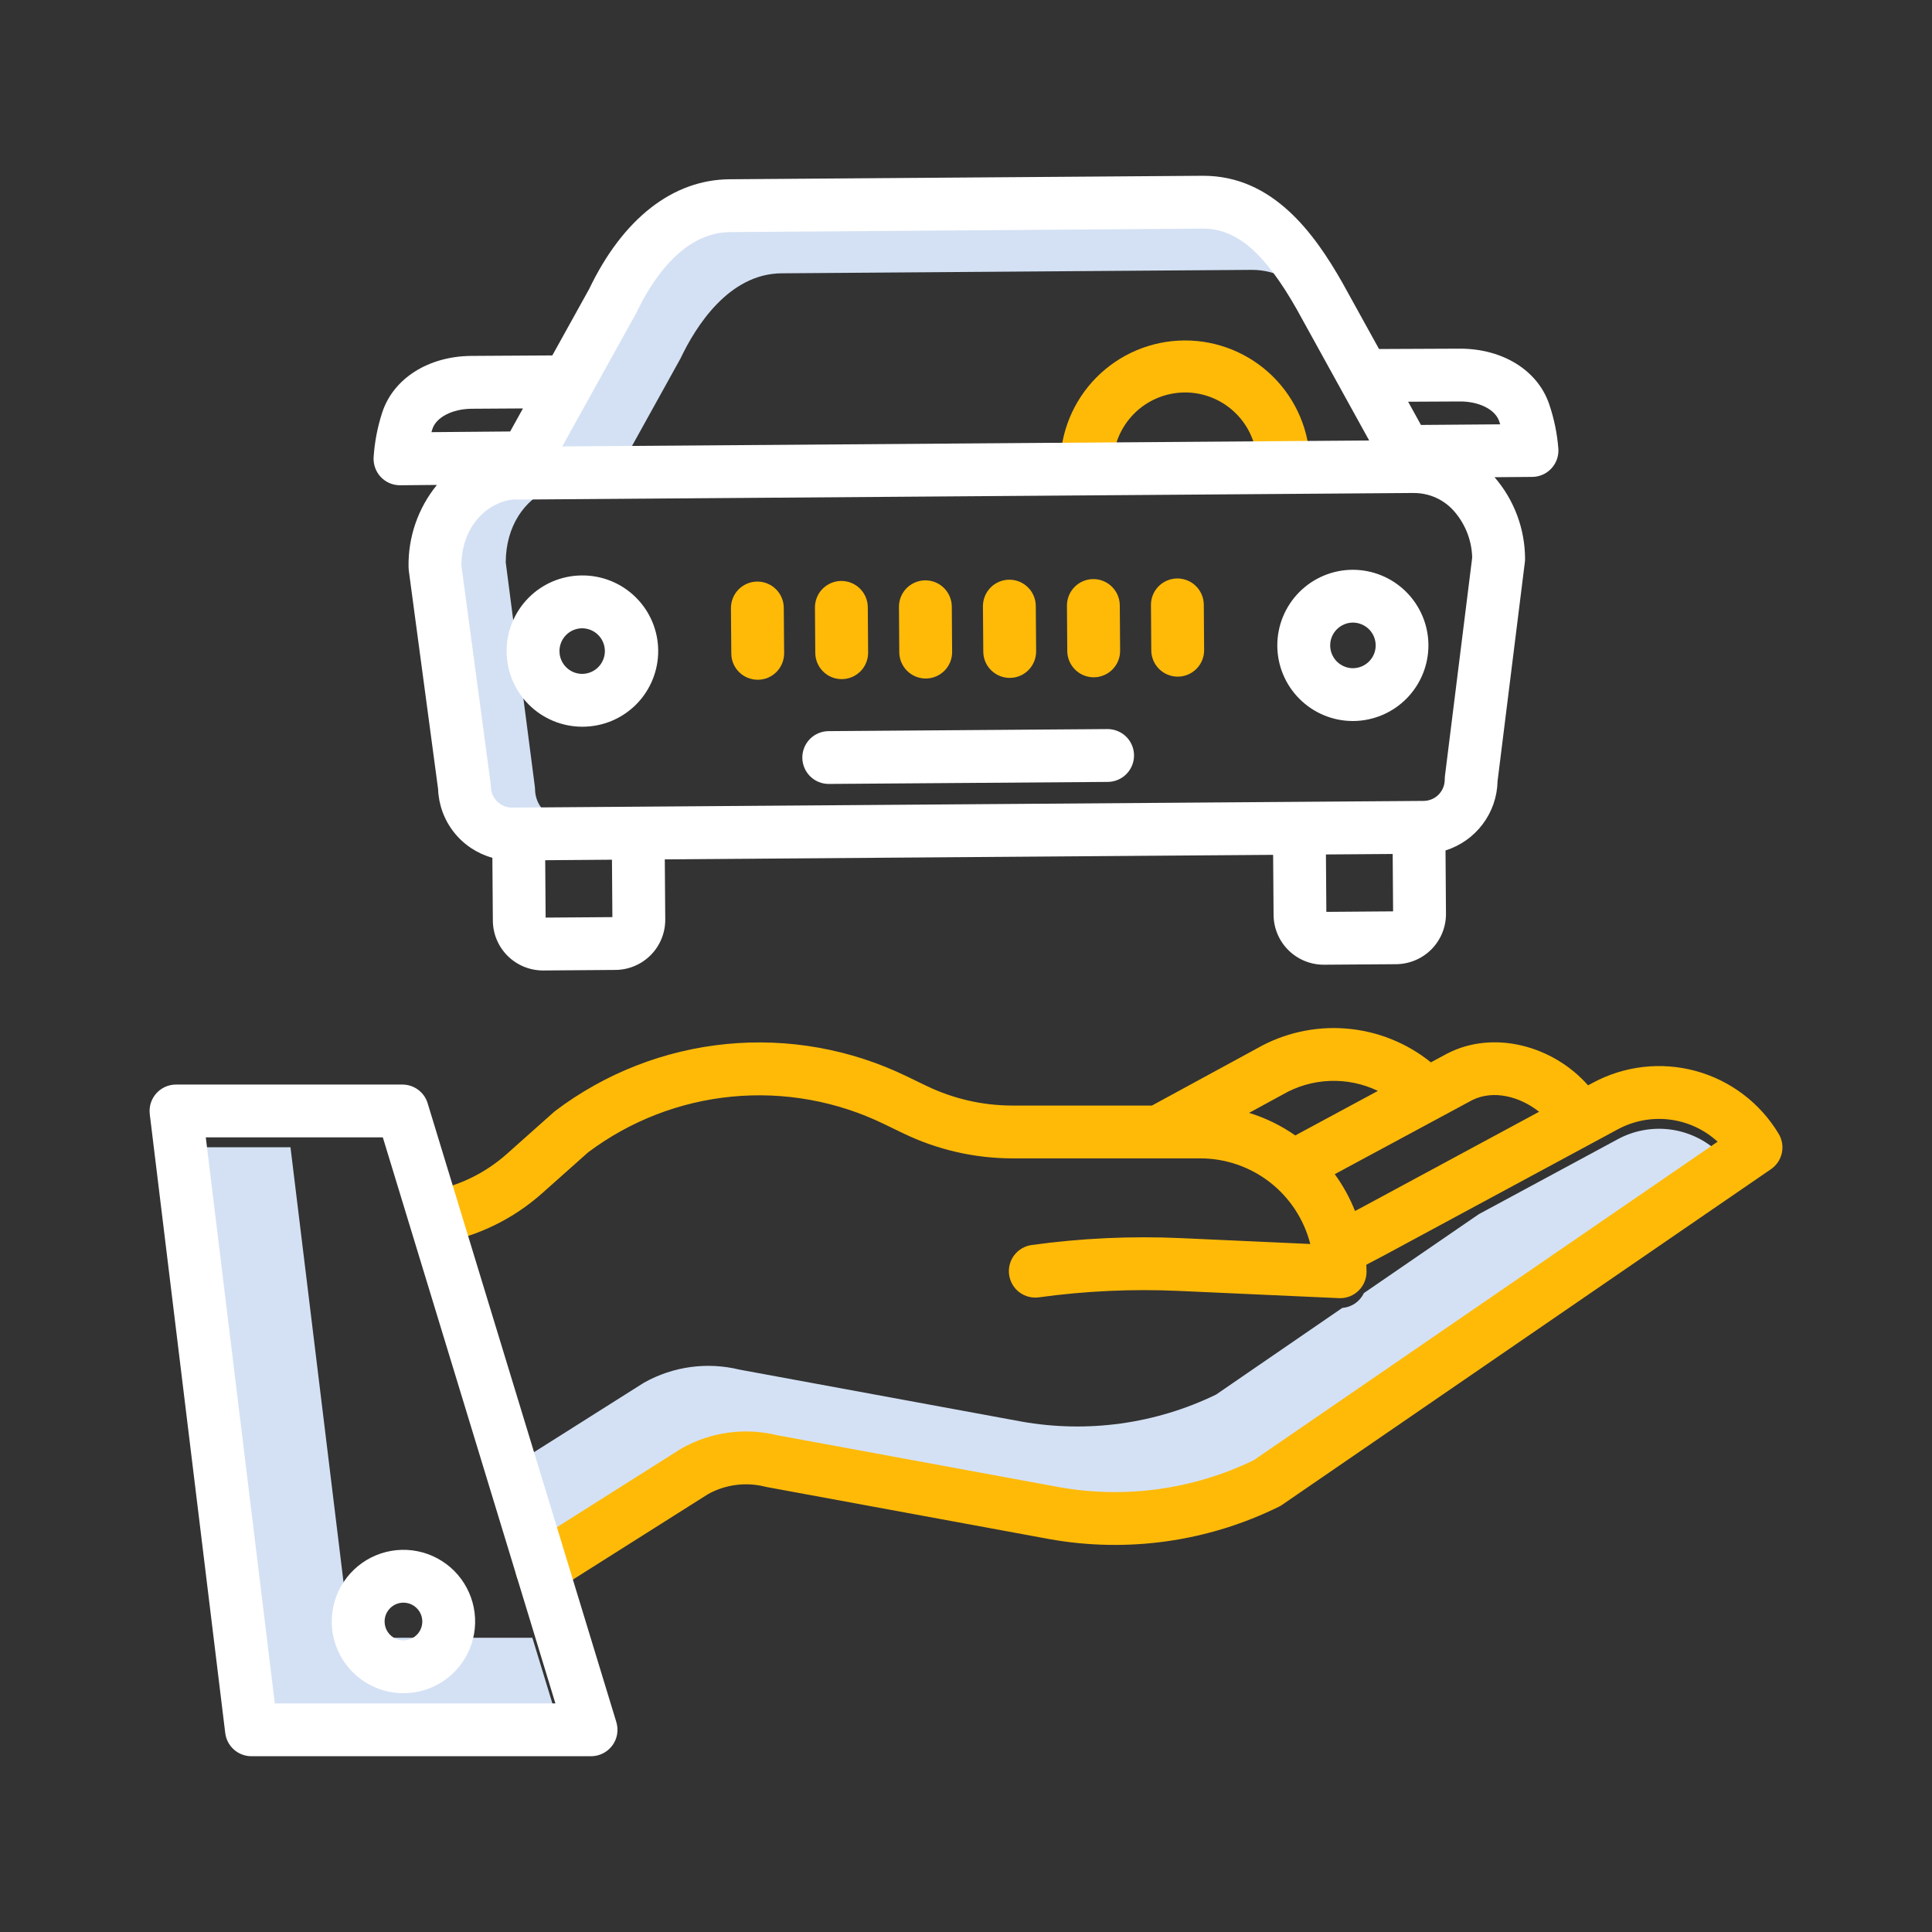 <svg width="60" height="60" viewBox="0 0 60 60" fill="none" xmlns="http://www.w3.org/2000/svg">
<rect x="0" y="0" width="60" height="60" fill="#333333" stroke="none"/>
<path d="M10.879 50.863L9.021 35.628H6.391L8.535 53.206H17.248L16.533 50.863H10.879Z" fill="#D4E1F4"/>
<path d="M50.24 35.38L45.925 37.708L42.358 40.157C42.296 40.287 42.201 40.398 42.083 40.479C41.965 40.56 41.828 40.608 41.685 40.619L37.766 43.31C35.889 44.221 33.771 44.514 31.718 44.147L22.966 42.535C21.963 42.289 20.905 42.433 20.005 42.938C19.992 42.945 19.979 42.953 19.967 42.961L16.506 45.148L17.295 47.734L21.139 45.305C21.151 45.297 21.164 45.289 21.177 45.282C22.077 44.777 23.136 44.633 24.138 44.879L32.889 46.49C34.943 46.858 37.061 46.565 38.938 45.654L53.343 35.763C52.93 35.385 52.409 35.144 51.853 35.075C51.297 35.007 50.733 35.113 50.24 35.38V35.38Z" fill="#D4E1F4"/>
<path d="M21.12 11.157C21.126 11.148 21.131 11.138 21.136 11.128C21.602 10.147 22.63 8.5 24.27 8.488L38.852 8.381H38.87C39.251 8.379 39.626 8.473 39.961 8.655C39.113 7.404 38.301 6.854 37.344 6.854H37.326L22.744 6.962C21.104 6.974 20.076 8.621 19.609 9.601C19.605 9.611 19.6 9.621 19.594 9.631L17.094 14.138L19.477 14.121L21.12 11.157Z" fill="#D4E1F4"/>
<path d="M16.895 25.183C16.717 25.003 16.617 24.76 16.616 24.507C16.616 24.484 16.614 24.461 16.611 24.438L15.706 17.465C15.71 16.32 16.306 15.524 17.03 15.207L16.188 15.213H16.184C16.154 15.213 16.125 15.211 16.097 15.206C15.136 15.27 14.184 16.133 14.18 17.534L15.085 24.286C15.088 24.308 15.09 24.331 15.09 24.353C15.093 24.598 15.192 24.833 15.366 25.005C15.54 25.178 15.775 25.276 16.02 25.277H16.027L16.994 25.27C16.959 25.243 16.926 25.215 16.895 25.183V25.183Z" fill="#D4E1F4"/>
<path d="M12.529 52.584C12.97 52.584 13.4 52.454 13.766 52.209C14.133 51.965 14.418 51.617 14.586 51.21C14.755 50.803 14.799 50.355 14.713 49.923C14.627 49.492 14.415 49.095 14.104 48.783C13.792 48.472 13.396 48.26 12.964 48.174C12.532 48.088 12.084 48.132 11.677 48.301C11.271 48.469 10.923 48.755 10.678 49.121C10.433 49.487 10.303 49.917 10.303 50.358C10.303 50.948 10.538 51.514 10.956 51.932C11.373 52.349 11.939 52.584 12.529 52.584ZM12.529 49.772C12.645 49.772 12.759 49.806 12.855 49.871C12.951 49.935 13.026 50.027 13.071 50.134C13.115 50.241 13.127 50.359 13.104 50.472C13.082 50.586 13.026 50.69 12.944 50.772C12.862 50.854 12.757 50.91 12.644 50.933C12.53 50.955 12.412 50.944 12.305 50.899C12.198 50.855 12.107 50.78 12.042 50.683C11.978 50.587 11.944 50.474 11.944 50.358C11.944 50.203 12.005 50.054 12.115 49.944C12.225 49.834 12.374 49.772 12.529 49.772Z" fill="white"/>
<path d="M18.059 17.871C17.439 17.877 16.846 18.128 16.41 18.57C15.975 19.012 15.731 19.608 15.733 20.228C15.736 20.849 15.983 21.443 16.422 21.882C16.861 22.32 17.456 22.567 18.076 22.569H18.094C18.404 22.568 18.71 22.507 18.996 22.388C19.282 22.268 19.542 22.094 19.76 21.874C19.978 21.654 20.15 21.393 20.267 21.106C20.384 20.819 20.443 20.512 20.441 20.202C20.439 19.893 20.375 19.586 20.254 19.301C20.133 19.016 19.956 18.758 19.735 18.541C19.514 18.325 19.252 18.154 18.964 18.039C18.676 17.924 18.369 17.867 18.059 17.871L18.059 17.871ZM18.785 20.215C18.786 20.308 18.768 20.4 18.733 20.486C18.698 20.573 18.646 20.651 18.581 20.717C18.516 20.784 18.438 20.836 18.352 20.872C18.267 20.909 18.175 20.927 18.082 20.928H18.076C17.89 20.927 17.712 20.852 17.581 20.72C17.449 20.587 17.375 20.409 17.375 20.223C17.374 20.036 17.447 19.857 17.577 19.724C17.707 19.591 17.885 19.515 18.071 19.512H18.077C18.264 19.512 18.443 19.586 18.576 19.718C18.708 19.849 18.783 20.028 18.785 20.215L18.785 20.215Z" fill="white"/>
<path d="M42.012 17.695H41.994C41.374 17.701 40.781 17.952 40.345 18.394C39.91 18.835 39.666 19.431 39.668 20.052C39.67 20.672 39.918 21.267 40.357 21.705C40.796 22.144 41.391 22.391 42.011 22.392H42.029C42.652 22.387 43.247 22.135 43.684 21.692C44.121 21.248 44.365 20.649 44.361 20.026V20.026C44.356 19.407 44.106 18.814 43.666 18.377C43.226 17.941 42.632 17.695 42.012 17.695V17.695ZM42.017 20.752H42.012C41.826 20.75 41.648 20.675 41.516 20.543C41.385 20.411 41.311 20.232 41.31 20.046C41.309 19.86 41.382 19.681 41.513 19.548C41.643 19.415 41.821 19.338 42.007 19.335H42.012C42.2 19.335 42.38 19.409 42.514 19.541C42.647 19.673 42.722 19.853 42.723 20.041C42.724 20.229 42.65 20.409 42.517 20.542C42.385 20.675 42.205 20.751 42.017 20.751L42.017 20.752Z" fill="white"/>
<path d="M34.392 22.642L25.734 22.706C25.517 22.707 25.308 22.794 25.155 22.948C25.002 23.103 24.916 23.311 24.917 23.529C24.918 23.747 25.005 23.955 25.159 24.108C25.314 24.262 25.523 24.347 25.74 24.346H25.746L34.404 24.283C34.621 24.281 34.83 24.193 34.982 24.038C35.135 23.883 35.22 23.674 35.218 23.457C35.217 23.239 35.129 23.031 34.974 22.878C34.819 22.726 34.61 22.641 34.392 22.642H34.392Z" fill="white"/>
<path d="M49.461 33.63L49.319 33.706C48.214 32.458 46.378 31.992 44.969 32.707C44.963 32.71 44.957 32.713 44.951 32.716L44.438 32.992C43.684 32.384 42.763 32.018 41.797 31.942C40.831 31.866 39.865 32.083 39.025 32.566L35.774 34.334H31.438C30.515 34.333 29.604 34.124 28.773 33.723L28.171 33.432C26.429 32.584 24.487 32.235 22.559 32.423C20.631 32.612 18.792 33.33 17.247 34.498C17.229 34.512 17.212 34.526 17.195 34.541L15.741 35.836C15.075 36.429 14.259 36.828 13.382 36.99C13.168 37.029 12.979 37.152 12.855 37.331C12.732 37.511 12.685 37.732 12.725 37.946C12.764 38.16 12.887 38.349 13.066 38.472C13.245 38.596 13.466 38.643 13.68 38.603C14.852 38.387 15.943 37.853 16.833 37.061L18.261 35.79C19.564 34.811 21.113 34.211 22.735 34.056C24.358 33.901 25.991 34.196 27.457 34.909L28.059 35.2C29.113 35.708 30.268 35.973 31.439 35.974H37.277C38.061 35.975 38.822 36.237 39.44 36.718C40.058 37.2 40.498 37.873 40.692 38.633L36.675 38.451C35.126 38.381 33.575 38.453 32.039 38.665C31.823 38.695 31.628 38.809 31.497 38.983C31.366 39.156 31.309 39.374 31.339 39.59C31.369 39.806 31.483 40 31.656 40.132C31.83 40.263 32.048 40.32 32.264 40.29C33.7 40.092 35.152 40.025 36.601 40.09L41.581 40.315C41.593 40.315 41.606 40.316 41.618 40.316C41.836 40.316 42.045 40.23 42.198 40.076C42.352 39.922 42.439 39.713 42.439 39.496C42.439 39.422 42.436 39.35 42.433 39.277L43.024 38.966L50.239 35.074C50.732 34.807 51.296 34.7 51.852 34.769C52.408 34.837 52.929 35.078 53.342 35.456L38.937 45.347C37.06 46.258 34.942 46.551 32.889 46.184L24.137 44.572C23.135 44.326 22.076 44.471 21.176 44.976C21.163 44.983 21.15 44.991 21.138 44.999L16.385 48.004C16.294 48.061 16.215 48.136 16.153 48.224C16.091 48.312 16.047 48.412 16.023 48.517C15.999 48.622 15.997 48.73 16.015 48.837C16.033 48.943 16.072 49.044 16.13 49.135C16.188 49.226 16.262 49.305 16.351 49.367C16.439 49.429 16.538 49.474 16.643 49.497C16.748 49.521 16.857 49.524 16.963 49.505C17.069 49.487 17.171 49.448 17.262 49.39L21.995 46.398C22.535 46.101 23.167 46.02 23.765 46.171C23.782 46.175 23.799 46.179 23.816 46.182L32.594 47.799C35.015 48.232 37.51 47.879 39.716 46.793C39.751 46.776 39.785 46.756 39.817 46.734L54.999 36.31C55.172 36.192 55.292 36.012 55.337 35.808C55.381 35.603 55.345 35.39 55.238 35.211C54.663 34.254 53.742 33.556 52.666 33.261C51.59 32.967 50.442 33.099 49.461 33.63ZM39.818 34.002C39.825 33.999 39.831 33.995 39.837 33.991C40.284 33.733 40.786 33.588 41.301 33.569C41.816 33.549 42.328 33.656 42.792 33.879L40.226 35.262C39.787 34.955 39.303 34.718 38.791 34.561L39.818 34.002ZM42.252 37.519L42.081 37.609C41.921 37.203 41.709 36.818 41.452 36.465L45.719 34.166C46.384 33.834 47.207 34.057 47.798 34.527L42.252 37.519Z" fill="#FFBA08"/>
<path d="M39.041 14.425C39.043 14.641 39.13 14.848 39.284 15.001C39.437 15.153 39.645 15.239 39.862 15.239H39.868C39.975 15.238 40.082 15.216 40.181 15.174C40.28 15.132 40.37 15.071 40.446 14.994C40.522 14.918 40.581 14.827 40.622 14.727C40.662 14.627 40.683 14.52 40.682 14.412C40.672 13.386 40.255 12.405 39.523 11.685C38.791 10.966 37.803 10.566 36.776 10.573C35.749 10.581 34.768 10.995 34.046 11.726C33.325 12.456 32.922 13.443 32.927 14.47C32.929 14.686 33.016 14.893 33.17 15.046C33.323 15.198 33.531 15.284 33.748 15.284H33.754C33.861 15.283 33.968 15.261 34.067 15.219C34.166 15.177 34.256 15.116 34.332 15.039C34.407 14.963 34.467 14.872 34.508 14.772C34.548 14.672 34.569 14.565 34.568 14.458C34.564 14.162 34.618 13.87 34.727 13.595C34.837 13.322 34.999 13.072 35.206 12.861C35.412 12.65 35.658 12.482 35.93 12.367C36.201 12.251 36.493 12.191 36.788 12.188C37.083 12.186 37.376 12.242 37.649 12.354C37.922 12.465 38.171 12.63 38.38 12.838C38.59 13.045 38.756 13.293 38.869 13.565C38.983 13.837 39.041 14.13 39.041 14.425H39.041Z" fill="#FFBA08"/>
<path d="M26.13 18.042H26.123C26.016 18.043 25.909 18.065 25.81 18.107C25.711 18.149 25.621 18.21 25.545 18.287C25.47 18.363 25.41 18.454 25.369 18.554C25.329 18.654 25.308 18.761 25.309 18.868L25.319 20.277C25.321 20.493 25.408 20.7 25.562 20.853C25.715 21.006 25.923 21.091 26.14 21.091H26.146C26.253 21.09 26.36 21.068 26.459 21.026C26.558 20.985 26.648 20.923 26.724 20.847C26.8 20.77 26.86 20.679 26.9 20.579C26.941 20.479 26.961 20.372 26.96 20.265L26.95 18.856C26.948 18.64 26.861 18.433 26.707 18.28C26.554 18.128 26.346 18.042 26.13 18.042Z" fill="#FFBA08"/>
<path d="M23.521 18.061H23.515C23.297 18.063 23.089 18.151 22.936 18.306C22.784 18.461 22.699 18.67 22.7 18.888L22.711 20.296C22.712 20.513 22.799 20.72 22.953 20.872C23.107 21.025 23.315 21.11 23.531 21.11H23.537C23.645 21.11 23.752 21.088 23.851 21.046C23.95 21.004 24.04 20.943 24.116 20.866C24.191 20.789 24.251 20.698 24.291 20.599C24.332 20.499 24.352 20.392 24.352 20.284L24.341 18.876C24.34 18.659 24.252 18.452 24.099 18.3C23.945 18.147 23.737 18.061 23.521 18.061Z" fill="#FFBA08"/>
<path d="M36.564 17.965H36.558C36.45 17.966 36.344 17.988 36.245 18.03C36.145 18.072 36.055 18.133 35.98 18.209C35.904 18.286 35.844 18.377 35.804 18.477C35.763 18.577 35.743 18.683 35.744 18.791L35.754 20.2C35.756 20.416 35.843 20.623 35.997 20.776C36.15 20.928 36.358 21.014 36.575 21.014H36.581C36.688 21.013 36.795 20.991 36.894 20.949C36.993 20.907 37.083 20.846 37.159 20.769C37.235 20.693 37.294 20.602 37.335 20.502C37.375 20.402 37.396 20.295 37.395 20.188L37.385 18.779C37.383 18.563 37.296 18.355 37.142 18.203C36.989 18.05 36.781 17.965 36.564 17.965V17.965Z" fill="#FFBA08"/>
<path d="M28.738 18.023H28.732C28.625 18.024 28.518 18.046 28.419 18.088C28.32 18.13 28.23 18.191 28.154 18.267C28.078 18.344 28.019 18.435 27.978 18.535C27.938 18.635 27.917 18.742 27.918 18.849L27.928 20.258C27.93 20.474 28.017 20.681 28.171 20.834C28.324 20.986 28.532 21.072 28.749 21.072H28.755C28.862 21.071 28.969 21.049 29.068 21.007C29.167 20.965 29.257 20.904 29.333 20.828C29.409 20.751 29.468 20.66 29.509 20.56C29.549 20.46 29.57 20.354 29.569 20.246L29.559 18.837C29.557 18.621 29.47 18.414 29.316 18.261C29.163 18.108 28.955 18.023 28.738 18.023V18.023Z" fill="#FFBA08"/>
<path d="M31.347 18.003H31.341C31.233 18.004 31.127 18.026 31.027 18.068C30.928 18.11 30.838 18.171 30.762 18.248C30.687 18.325 30.627 18.416 30.587 18.515C30.546 18.615 30.526 18.722 30.526 18.83L30.537 20.238C30.538 20.455 30.625 20.662 30.779 20.814C30.933 20.967 31.141 21.052 31.357 21.052H31.363C31.471 21.052 31.578 21.03 31.677 20.988C31.776 20.946 31.866 20.885 31.942 20.808C32.017 20.731 32.077 20.64 32.117 20.541C32.158 20.441 32.178 20.334 32.178 20.226L32.167 18.818C32.166 18.601 32.079 18.394 31.925 18.242C31.771 18.089 31.564 18.003 31.347 18.003V18.003Z" fill="#FFBA08"/>
<path d="M33.956 17.984H33.949C33.842 17.985 33.735 18.007 33.636 18.049C33.537 18.091 33.447 18.152 33.371 18.229C33.295 18.306 33.236 18.397 33.195 18.496C33.155 18.596 33.134 18.703 33.135 18.811L33.145 20.219C33.147 20.436 33.234 20.643 33.388 20.795C33.541 20.948 33.749 21.034 33.966 21.034H33.972C34.08 21.033 34.186 21.011 34.285 20.969C34.385 20.927 34.475 20.866 34.55 20.789C34.626 20.712 34.686 20.621 34.726 20.521C34.767 20.422 34.787 20.315 34.786 20.207L34.776 18.799C34.774 18.582 34.687 18.375 34.533 18.223C34.38 18.07 34.172 17.984 33.956 17.984V17.984Z" fill="#FFBA08"/>
<path d="M41.697 8.794C40.816 7.24 39.527 5.459 37.368 5.459H37.339L22.659 5.567C20.892 5.58 19.344 6.79 18.297 8.975L17.153 11.038C16.497 11.042 15.317 11.048 14.64 11.053C13.301 11.063 12.214 11.754 11.869 12.814C11.721 13.268 11.632 13.739 11.602 14.216C11.598 14.326 11.616 14.437 11.655 14.54C11.694 14.644 11.753 14.738 11.83 14.818C11.906 14.898 11.998 14.961 12.1 15.005C12.202 15.048 12.311 15.07 12.422 15.07H12.429L13.569 15.06C12.982 15.78 12.67 16.684 12.688 17.612C12.688 17.646 12.691 17.681 12.695 17.715L13.605 24.502C13.622 24.991 13.794 25.462 14.098 25.847C14.401 26.231 14.819 26.509 15.291 26.639L15.306 28.593C15.309 29.004 15.474 29.397 15.766 29.687C16.058 29.976 16.452 30.139 16.863 30.139H16.875L19.114 30.122C19.527 30.119 19.922 29.952 20.212 29.658C20.502 29.364 20.663 28.966 20.66 28.553L20.646 26.688L39.538 26.548L39.552 28.414C39.555 28.825 39.72 29.218 40.012 29.508C40.304 29.797 40.698 29.96 41.109 29.96H41.121L43.36 29.944C43.773 29.94 44.168 29.773 44.458 29.479C44.748 29.184 44.909 28.787 44.906 28.374L44.892 26.411C45.352 26.267 45.756 25.982 46.046 25.596C46.336 25.211 46.498 24.744 46.508 24.261L47.355 17.464C47.36 17.428 47.362 17.392 47.362 17.356C47.36 16.424 47.024 15.524 46.414 14.82L47.585 14.811C47.696 14.81 47.805 14.787 47.907 14.742C48.009 14.698 48.1 14.633 48.176 14.552C48.252 14.471 48.311 14.376 48.349 14.271C48.387 14.167 48.403 14.056 48.397 13.945C48.361 13.469 48.264 13 48.11 12.548C47.752 11.5 46.668 10.828 45.342 10.828H45.313C44.642 10.832 43.481 10.837 42.827 10.839L41.697 8.794ZM19.744 9.749C19.753 9.734 19.76 9.719 19.768 9.704C20.209 8.777 21.173 7.219 22.671 7.208L37.351 7.1H37.366C38.406 7.1 39.275 7.85 40.266 9.595L42.521 13.68L17.462 13.864L19.744 9.749ZM13.399 13.421C13.408 13.388 13.418 13.355 13.429 13.322C13.548 12.957 14.05 12.698 14.652 12.694C15.07 12.691 15.681 12.687 16.241 12.684L15.844 13.4L13.399 13.421ZM16.945 28.497L16.932 26.715L19.005 26.699L19.018 28.482L16.945 28.497ZM41.191 28.319L41.178 26.536L43.251 26.521L43.264 28.303L41.191 28.319ZM44.873 24.106C44.869 24.142 44.867 24.178 44.867 24.214C44.867 24.387 44.799 24.553 44.677 24.677C44.556 24.8 44.391 24.87 44.217 24.873L15.904 25.081H15.899C15.726 25.08 15.562 25.012 15.439 24.89C15.317 24.769 15.247 24.604 15.245 24.432C15.244 24.397 15.242 24.363 15.237 24.329L14.328 17.551C14.34 16.327 15.153 15.574 15.977 15.509C16.006 15.513 16.034 15.515 16.063 15.515H16.069L43.888 15.31C43.892 15.31 43.896 15.311 43.9 15.311H43.906C44.147 15.31 44.386 15.361 44.605 15.462C44.824 15.563 45.018 15.71 45.174 15.894C45.515 16.292 45.708 16.795 45.72 17.318L44.873 24.106ZM45.325 12.468C45.925 12.461 46.433 12.714 46.557 13.078C46.569 13.111 46.579 13.145 46.59 13.178L44.129 13.197L43.731 12.476C44.291 12.474 44.904 12.471 45.325 12.468H45.325Z" fill="white"/>
<path d="M6.995 53.82C7.019 54.019 7.115 54.202 7.265 54.335C7.415 54.468 7.608 54.541 7.809 54.541H18.356C18.484 54.541 18.61 54.511 18.725 54.453C18.84 54.396 18.939 54.312 19.015 54.209C19.092 54.106 19.143 53.987 19.165 53.86C19.186 53.734 19.178 53.604 19.141 53.481L13.281 34.263C13.23 34.094 13.126 33.947 12.985 33.843C12.844 33.738 12.673 33.682 12.497 33.682H5.466C5.35 33.682 5.235 33.706 5.129 33.754C5.023 33.802 4.928 33.871 4.852 33.958C4.775 34.045 4.717 34.147 4.682 34.258C4.648 34.369 4.637 34.486 4.651 34.601L6.995 53.82ZM11.889 35.322L17.248 52.9H8.535L6.391 35.322H11.889Z" fill="white"/>
</svg>
